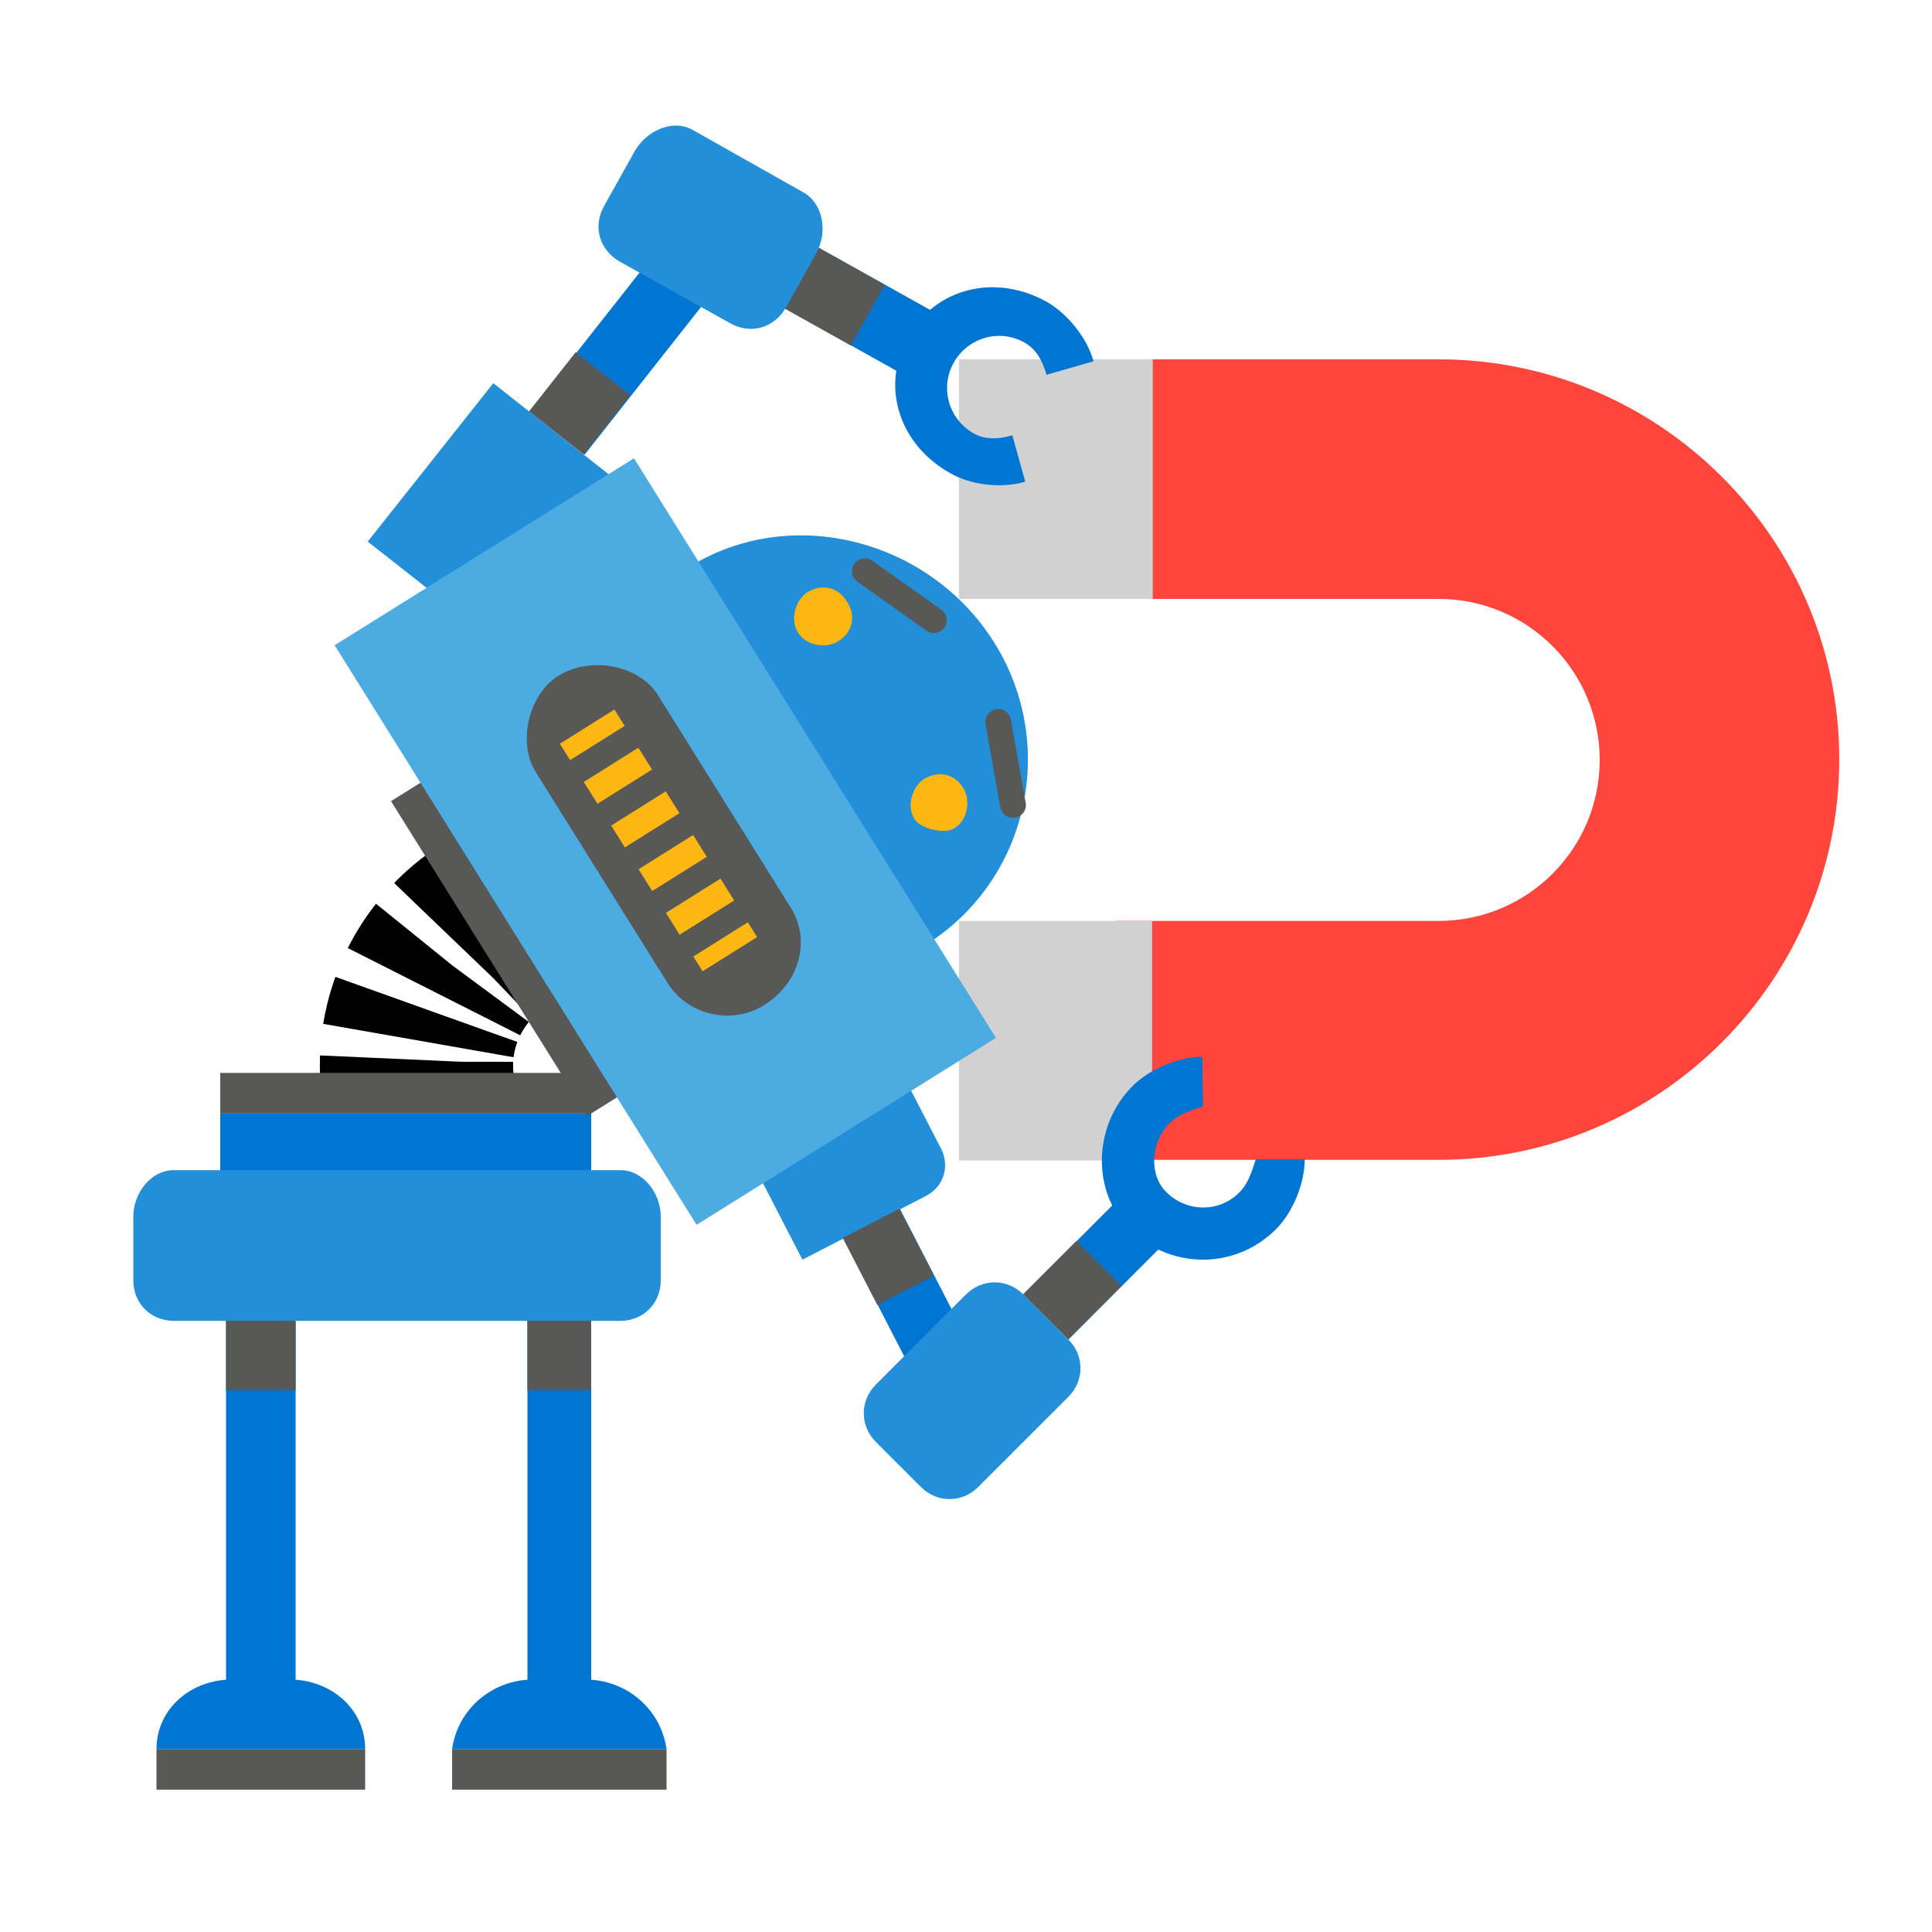 <svg xmlns="http://www.w3.org/2000/svg" className="robot" width="300" height="300" viewBox="0 0 300 300">
    <defs>
        <style>
        .marker {
        transform: translate(10px, 130px);
        display:none;
        }
        /*transitions*/
        svg, .body, .arm-right, .magnet, .spine, .shdw-1 {
        transition: all .7s cubic-bezier(.94,0,1,1);
        }
        .arm-left, .arm-right {
        transition: all 1.5s ease;
        }

        body {
        font-family: Segoe UI, Helvetica, Arial, sans-serif;
        padding: 75px;
        font-size: 16px;
        }
        p {
        display: block;
        text-align: center;
        margin: 50px 0;
        }
        svg {
        display: block;
        transition: all .3s ease;
        overflow: visible;
        width: 200px;
        height: 200px;
        margin: 0 auto;
        }

        /*title*/
        h3 {
        transition: all .5s ease-out;
        text-align: center;
        font-size: 1.5em;
        line-height: 1em;
        font-weight: 300;
        color: #222;
        opacity: 0;
        }
        .wrapper {
        margin: 0 auto;
        width: 300px;
        }
        .wrapper h3 {
        animation: title .3s ease;
        animation-delay: 1s;
        animation-duration: 1s;
        animation-fill-mode: forwards;
        }

        /* robot */
        .robot {
        transition: all .7s ease-in;
        }
        svg .robot {
        transform:translateX(10px);
        }

        /*body*/
        .body {
        transform-origin: 95px 100px;
        transform: rotate(-58deg) translate(-57px, -39px );
        }
        .spine {
        stroke: black;
        stroke-width: 30;
        stroke-dasharray: 2, 0;
        }
        svg .spine {
        stroke-dasharray: 5, 3;
        stroke-dashoffset: -10;
        }
        .arm-right {
        transform-origin: 130px 180px;
        transform: translate(0) rotate(95deg);
        }
        .arm-left {
        transform-origin: 60px 80px;
        transform: translate(32px, 10px) rotate(-150deg);
        }
        svg .body, svg .arm-right, svg .arm-left {
        transform: translate(0);
        }

        /* eyebrow */
        .brow-right {
        transition: all 4s ease;
        transform-origin: 20px 20px;
        transform: translate(-10px);
        }
        svg .brow-right {
        animation: brow 1s ease infinite alternate;
        animation-delay: .7s;
        }

        /*shadows*/
        .shdw-1 {
        stroke: #eee;
        stroke-dasharray: 130;
        stroke-dashoffset: -20;
        }
        svg .shdw-1 {
        stroke-dasharray: 220;
        stroke-dashoffset: -40;
        }

        /* magnet */
        .magnet .mag {
        animation: magnabounce 1s alternate infinite ease-in-out;
        }
        .magnet {
        transform: translateX(80px) translateY(0px);
        }
        svg .magnet {
        transform: translateX(0) translateY(0px);
        }
        svg .mag {
        animation: none;
        }

        .panel {
        stroke: #FCB713;
        stroke-width: 10;
        stroke-dasharray: 4;
        stroke-dashoffset: 1;
        }
        svg .panel {
        animation: panel .8s alternate infinite ease-in-out;
        animation-delay:.7s;
        }

        /* animations */
        @keyframes intro {
        to {
            transform: translateY(50px);
        }
        }
        /* @keyframes magnabounce {
        to {
            transform: translateY(10px);
        }
        } */
        @keyframes magnastay {
        to {
            transform: translateY();
        }
        }
        @keyframes panel {
        0% {
            strok.marker {
        transform: translate(10px, 130px);
        display: none;
        }
        /*transitions*/
        svg,
        .body,
        .arm-right,
        .magnet,
        .spine,
        .shdw-1 {
        transition: all 0.7s cubic-bezier(0.94, 0, 1, 1);
        }
        .arm-left,
        .arm-right {
        transition: all 1.5s ease;
        }

        body {
        font-family: Segoe UI, Helvetica, Arial, sans-serif;
        padding: 75px;
        font-size: 16px;
        }
        p {
        display: block;
        text-align: center;
        margin: 50px 0;
        }
        svg {
        display: block;
        transition: all 0.3s ease;
        overflow: visible;
        width: 200px;
        height: 200px;
        margin: 0 auto;
        }

        /*title*/
        h3 {
        transition: all 0.5s ease-out;
        text-align: center;
        font-size: 1.5em;
        line-height: 1em;
        font-weight: 300;
        color: #222;
        opacity: 0;
        }
        .wrapper {
        margin: 0 auto;
        width: 300px;
        }
        .wrapper h3 {
        animation: title 0.3s ease;
        animation-delay: 1s;
        animation-duration: 1s;
        animation-fill-mode: forwards;
        }

        /* robot */
        .robot {
        transition: all 0.7s ease-in;
        }
        svg .robot {
        transform: translateX(10px);
        }

        /*body*/
        .body {
        transform-origin: 95px 100px;
        transform: rotate(-58deg) translate(-57px, -39px);
        }
        .spine {
        stroke: black;
        stroke-width: 30;
        stroke-dasharray: 2, 0;
        }
        svg .spine {
        stroke-dasharray: 5, 3;
        stroke-dashoffset: -10;
        }
        .arm-right {
        transform-origin: 130px 180px;
        transform: translate(0) rotate(95deg);
        }
        .arm-left {
        transform-origin: 60px 80px;
        transform: translate(32px, 10px) rotate(-150deg);
        }
        svg .body,
        svg .arm-right,
        svg .arm-left {
        transform: translate(0);
        }

        /* eyebrow */
        .brow-right {
        transition: all 4s ease;
        transform-origin: 20px 20px;
        transform: translate(-10px);
        }
        svg .brow-right {
        animation: brow 1s ease infinite alternate;
        animation-delay: 0.7s;
        }

        /*shadows*/
        .shdw-1 {
        stroke: #eee;
        stroke-dasharray: 130;
        stroke-dashoffset: -20;
        }
        svg .shdw-1 {
        stroke-dasharray: 220;
        stroke-dashoffset: -40;
        }

        /* magnet */
        .magnet .mag {
        animation: magnabounce 1s alternate infinite ease-in-out;
        }
        .magnet {
        transform: translateX(80px) translateY(0px);
        }
        svg .magnet {
        transform: translateX(0) translateY(0px);
        }
        svg .mag {
        animation: none;
        }

        .panel {
        stroke: #fcb713;
        stroke-width: 10;
        stroke-dasharray: 4;
        stroke-dashoffset: 1;
        }
        svg .panel {
        animation: panel 0.8s alternate infinite ease-in-out;
        animation-delay: 0.7s;
        }

        /* animations */
        @keyframes intro {
        to {
            transform: translateY(50px);
        }
        }
        /* @keyframes magnabounce {
        to {
            transform: translateY(10px);
        }
        } */
        @keyframes magnastay {
        to {
            transform: translateY();
        }
        }
        @keyframes panel {
        0% {
            stroke-dashoffset: 0%;
        }
        50% {
            stroke-dashoffset: 20%;
        }
        100% {
            stroke-dashoffset: 0%;
        }
        }
        @keyframes stuck {
        0% {
        }
        100% {
            transform: translateX(50px);
        }
        }
        @keyframes brow {
        to {
            transform: translate(50px);
        }
        }
        @keyframes title {
        to {
            opacity: 1;
        }
        }
        e-dashoffset: 0%;
        }
        50% {
            stroke-dashoffset: 20%;
        }
        100% {
            stroke-dashoffset: 0%;
        }
        }
        @keyframes stuck {
        0% {
        }
        100% {
            transform: translateX(50px);
        }
        }
        @keyframes brow {
        to {
            transform: translate(50px);
        }
        }
        @keyframes title {
        to {
            opacity: 1;
        }
        }
        </style>
    </defs>

	<g class="magnet">
		<g class="mag">
			<path fill="#FF453C" d="M223.4 180.1h-50.1V143h50.1c13.8 0 25-11.2 25-25s-11.2-25-25-25h-50.1V55.8h50.1c34.3 0 62.2 27.9 62.2 62.1 0 34.3-27.9 62.2-62.2 62.2z" />
			<path fill="#D1D1D1" d="M148.9 143h30v37.2h-30zM148.9 55.8H179V93h-30.1z" />
		</g>
	</g>
	<g class="robot">
		<g class="spine">
			<g class="Layer_3">
				<path fill="none" stroke-miterlimit="10" d="M65.4 171.5c-2.9-11.8 3-24.1 14.1-29.3" />
			</g>
		</g>
		<g class="legs">
			<path fill="#0076D2" d="M34.2 172.9h57.6v13.3H34.2z" />
			<path fill="none" d="M34.2 172.9h57.6v13.3H34.2z" />
			<path fill="#585856" d="M34.2 166.6h57.6v6.3H34.2z" />
			<path fill="#238FD8" d="M27 205.1c-3.6 0-6.3-2.7-6.3-6.3v-9.9c0-3.6 2.7-7.2 6.3-7.2h69.3c3.6 0 6.3 3.6 6.3 7.2v9.9c0 3.6-2.7 6.3-6.3 6.3H27z" />
			<path fill="#0076D2" d="M35.1 205.1h10.8v57.6H35.1z" />
			<path fill="none" d="M35.1 205.1h10.8v57.6H35.1z" />
			<path fill="#585856" d="M35.1 205.1h10.8v10.8H35.1z" />
			<path fill="none" d="M35.1 205.1h10.8v10.8H35.1z" />
			<path fill="#0076D2" d="M81.9 205.1h9.9v57.6h-9.9z" />
			<path fill="none" d="M81.9 205.1h9.9v57.6h-9.9z" />
			<path fill="#585856" d="M81.9 205.1h9.9v10.8h-9.9z" />
			<path fill="none" d="M81.9 205.1h9.9v10.8h-9.9z" />
			<path fill="#0076D2" d="M56.7 271.6c0-6.3-5.4-10.8-11.7-10.8h-9c-6.3 0-11.7 4.5-11.7 10.8h32.4z" />
			<path fill="#585856" d="M24.3 271.6h32.4v6.3H24.3z" />
			<path fill="none" d="M24.3 271.6h32.4v6.3H24.3z" />
			<path fill="#0076D2" d="M103.5 271.6c-.9-6.3-6.3-10.8-12.6-10.8h-8.1c-6.3 0-11.7 4.5-12.6 10.8h33.3z" />
			<path fill="#585856" d="M70.2 271.6h33.3v6.3H70.2z" />
			<path fill="none" d="M70.2 271.6h33.3v6.3H70.2z" />
		</g>
		<g class="body">
			<g class="arm-left">
				<path fill="#238FD8" d="M94.2 73.4L76.6 59.5 57.1 84.1 74.8 98c2.1 1.7 5.9 1.2 7.6-.9l12.8-16.2c1.6-2.1 1.2-5.9-1-7.5" />
				<path fill="#0076D2" d="M90.782 70.6L82.3 63.912l20.55-26.076 8.483 6.686z" />
				<path fill="none" d="M90.782 70.6L82.3 63.912l20.55-26.076 8.483 6.686z" />
				<path fill="#585856" d="M90.634 70.563L82.15 63.88l7.242-9.192 8.484 6.685z" />
				<path fill="none" d="M90.634 70.563L82.15 63.88l7.242-9.192 8.484 6.685z" />
				<g>
					<path fill="#0076D2" d="M121.883 47.893l5.27-9.426 21.91 12.25-5.273 9.428z" />
					<path fill="none" d="M121.883 47.893l5.27-9.426 21.91 12.25-5.273 9.428z" />
					<path fill="#585856" d="M121.9 47.938l5.272-9.426 10.21 5.71-5.27 9.427z" />
					<path fill="none" d="M121.9 47.938l5.272-9.426 10.21 5.71-5.27 9.427z" />
					<path fill="#238FD8" d="M124.8 29.9c3.1 1.8 3.7 6.2 2 9.3l-4.8 8.6c-1.8 3.1-5.4 4.2-8.6 2.4l-17.2-9.6c-3.1-1.8-4.2-5.4-2.4-8.6l4.8-8.6c1.8-3.1 5.9-5 9-3.2l17.2 9.7z" />
					<path fill="#0076D2" d="M157.2 67.6c-2.4.7-4.4.6-6-.3-3.9-2.2-5.3-7.1-3.1-11 2.2-3.9 7.1-5.3 11-3.1 1.6.9 2.7 2.5 3.4 5l7.3-2.1c-1-3.7-4.1-7.4-7.2-9.2-7.8-4.4-17.2-2.4-21.6 5.4-4.4 7.9-1.2 16.9 6.6 21.2 3.1 1.8 7.9 2.4 11.6 1.3l-2-7.2z" />
				</g>
			</g>
			<g class="arm-right">
				<path fill="#238FD8" d="M143.8 185.7l-19.2 9.9-14.4-27.9 19.2-9.9c3.2-1.6 6-.1 7.3 2.3l9.5 18.4c1.1 2.3.7 5.5-2.4 7.2" />
				<path fill="#0076D2" d="M154.937 217.202l-8.8 4.535-15.21-29.512 8.8-4.535z" />
				<path fill="#585856" d="M145.03 198.096l-8.8 4.537-5.362-10.4 8.8-4.538z" />
				<path fill="none" d="M154.935 225.207l-8.8 4.535-15.21-29.51 8.8-4.536z" />
				<path fill="none" d="M145.03 206.09l-8.8 4.537-5.36-10.4 8.8-4.536z" />
				<path fill="#0076D2" d="M176.65 183.235l7.005 6.997-17.738 17.76-7.005-6.996z" />
				<path fill="none" d="M176.65 183.235l7.005 6.997-17.738 17.76-7.005-6.996z" />
				<path fill="#585856" d="M167.136 192.7l7.005 6.996-8.268 8.28-7.005-6.998z" />
				<path fill="none" d="M167.136 192.7l7.005 6.996-8.268 8.28-7.005-6.998z" />
				<path fill="#0076D2" d="M186.8 171.8c-1.9.6-3.8 1.3-5.1 2.5-3.2 3.2-3.2 8.3-.6 10.8 3.2 3.2 8.3 3.2 11.4 0 1.3-1.3 1.9-3.2 2.5-5.1h7.6c0 3.8-1.9 8.3-4.4 10.8-6.3 6.4-16.5 6.4-22.9 0-5.7-5.7-5.7-15.9.6-22.2 2.5-2.5 7-4.5 10.8-4.5l.1 7.7z" />
				<path fill="#238FD8" d="M165.9 216.9c2.5-2.5 2.5-6.4 0-8.9l-7-7c-2.5-2.5-6.4-2.5-8.9 0l-14 14c-2.5 2.5-2.5 6.4 0 8.9l7 7c2.5 2.5 6.4 2.5 8.9 0l14-14z" />
			</g>
			<path fill="#238FD8" d="M154.4 99.8c-10-16-31.5-21.7-47.5-11.7l36.7 58.7c16-9.9 20.8-31 10.8-47" />
			<path fill="#585856" d="M66.06 121.063l30.51 48.857-5.344 3.337-30.51-48.856z" />
			<path fill="#4CABE0" d="M98.443 71.167l56.202 89.995-46.482 29.028-56.202-89.995z" />
			<path fill="#585856" d="M118.6 156.1c-4.6 2.9-11.5 1.9-14.9-3.4l-20.5-32.8c-2.9-4.6-1.1-12 3.4-14.9 5.3-3.3 12.8-1.6 15.6 3l20.5 32.8c3.4 5.3 1.3 12-4.1 15.3" />
			<path class="eye-right" fill="#FCB713" d="M148.2 128.6c-1.5 1-5.2.1-6.2-1.4-1.4-2.3-.1-5.2 1.4-6.2 2.3-1.4 4.8-.9 6.2 1.4 1 1.6.9 4.8-1.4 6.2" />
			<path class="eye-left" fill="#FCB713" d="M130.1 99.6c-1.5 1-4.8.9-6.2-1.4-1.4-2.3-.1-5.2 1.4-6.2 2.3-1.4 4.8-.9 6.2 1.4 1.5 2.3.9 4.8-1.4 6.2" />
			<path class="brow-right" fill="none" stroke="#585856" stroke-width="4" stroke-miterlimit="10" d="M167.3 125l-2.3-12.9" stroke-linecap="round" />
			<path class="brow-left" fill="none" stroke="#585856" stroke-width="4" stroke-miterlimit="10" d="M134.3 88.7l10.7 7.6" stroke-linecap="round" />
			<path class="panel" fill="none" stroke-miterlimit="10" d="M91.167 112.833l22.166 35.333" />
		</g>
	</g>
	<g class="marker">
		<circle cx="0" cy="0" r="5" fill="lightgreen" />
	</g>
</svg>
